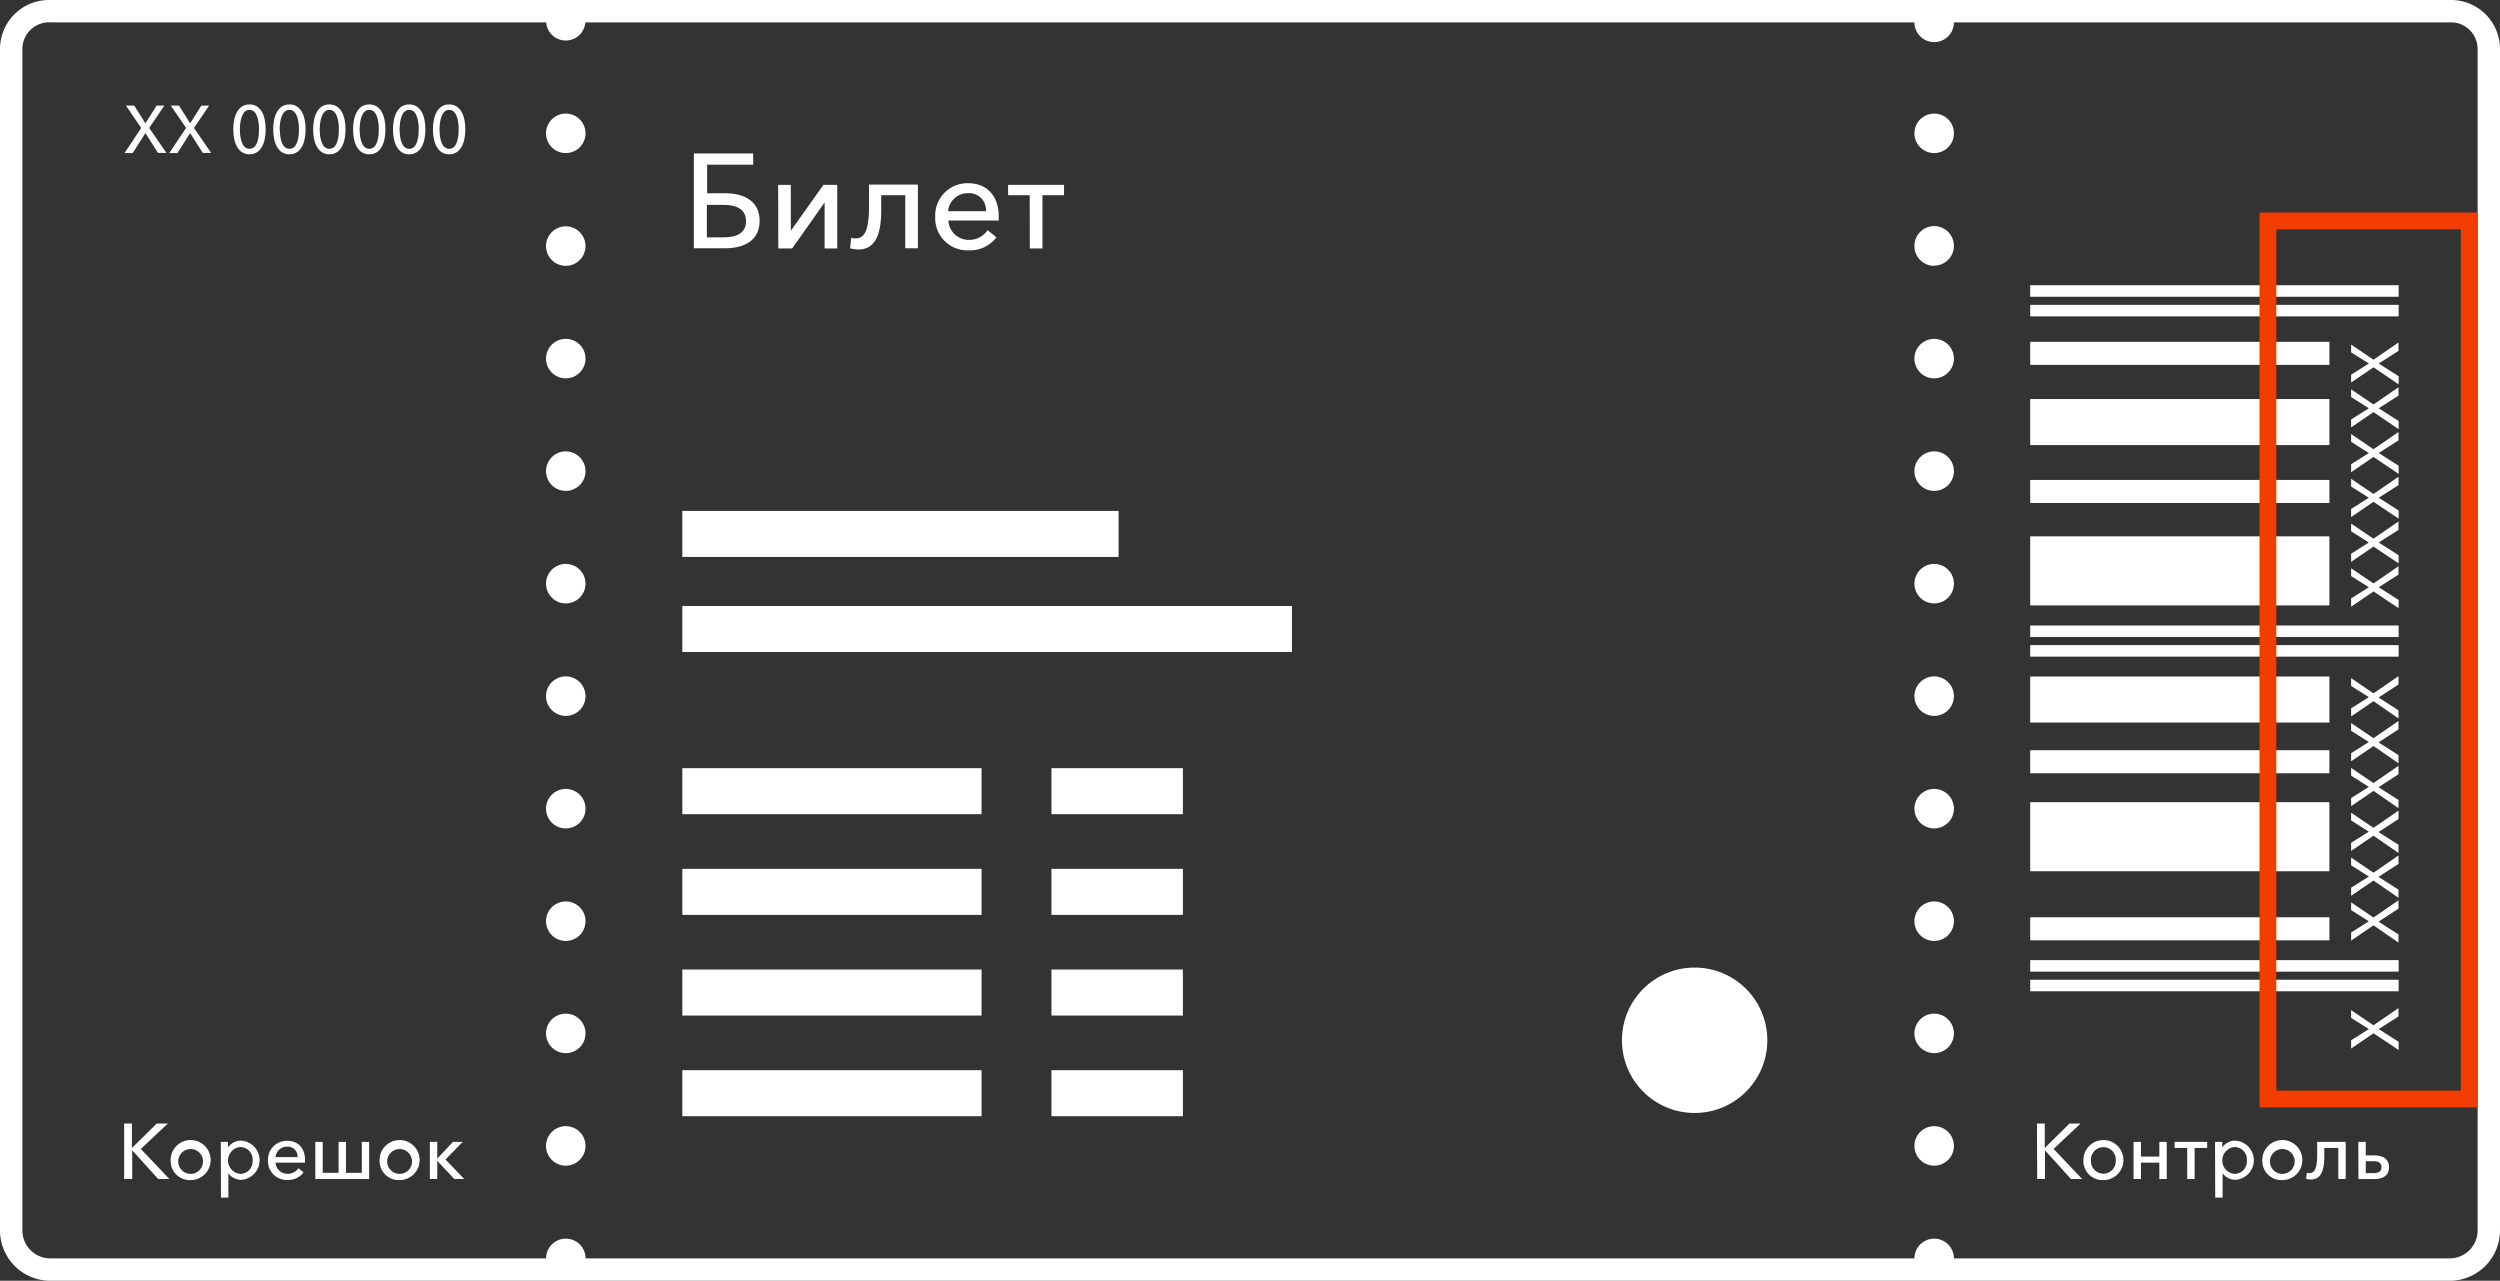 <svg id="Layer_1" data-name="Layer 1" xmlns="http://www.w3.org/2000/svg" width="447" height="229" viewBox="0 0 447 229">
  <rect x="0" y="0" width="447" height="229" fill="#333333" stroke="none"/>
  <defs>
    <style>
      .cls-1 {
        fill: #fff;
      }

      .cls-2 {
        fill: #f23c00;
      }
    </style>
  </defs>
  <title>ticket-scan</title>
  <path class="cls-1" d="M897,274a4.77,4.77,0,0,1,5,4.73V490a5,5,0,0,1-5,5H808.36a3.53,3.53,0,1,0-7.06,0H563.7a3.53,3.53,0,0,0-7.06,0H468a5,5,0,0,1-5-5V278.73a4.77,4.77,0,0,1,5-4.73h88.66a3.51,3.51,0,0,0,7,0H801.3a3.53,3.53,0,1,0,7.06,0H897m-92.17,23.37a3.53,3.53,0,1,0-3.53-3.53,3.53,3.53,0,0,0,3.53,3.53m-244.67,0a3.53,3.53,0,1,0-3.53-3.53,3.53,3.53,0,0,0,3.53,3.53m244.67,20.12A3.53,3.53,0,1,0,801.3,314a3.53,3.53,0,0,0,3.53,3.53m-244.67,0a3.53,3.53,0,1,0-3.53-3.53,3.53,3.53,0,0,0,3.53,3.53m244.67,20.12a3.53,3.53,0,1,0-3.53-3.53,3.53,3.53,0,0,0,3.53,3.53m-244.67,0a3.53,3.53,0,1,0-3.53-3.53,3.53,3.53,0,0,0,3.53,3.53m244.67,20.12a3.53,3.53,0,1,0-3.53-3.53,3.53,3.53,0,0,0,3.53,3.53m-244.67,0a3.53,3.53,0,1,0-3.53-3.53,3.53,3.53,0,0,0,3.53,3.53m244.67,20.12a3.53,3.53,0,1,0-3.53-3.53,3.53,3.53,0,0,0,3.53,3.53m-244.67,0a3.53,3.53,0,1,0-3.53-3.53,3.53,3.53,0,0,0,3.53,3.53M804.83,398a3.53,3.53,0,1,0-3.53-3.53,3.53,3.53,0,0,0,3.53,3.53m-244.67,0a3.53,3.53,0,1,0-3.53-3.53,3.53,3.53,0,0,0,3.53,3.53m244.67,20.12a3.53,3.53,0,1,0-3.53-3.53,3.53,3.53,0,0,0,3.53,3.53m-244.67,0a3.53,3.53,0,1,0-3.53-3.53,3.53,3.53,0,0,0,3.53,3.53m244.67,20.12a3.53,3.53,0,1,0-3.53-3.53,3.53,3.53,0,0,0,3.53,3.53m-244.67,0a3.53,3.53,0,1,0-3.53-3.53,3.53,3.53,0,0,0,3.53,3.53M804.83,458.3a3.53,3.53,0,1,0-3.53-3.53,3.53,3.53,0,0,0,3.53,3.53m-244.67,0a3.53,3.53,0,1,0-3.53-3.53,3.53,3.53,0,0,0,3.53,3.53m244.67,20.12a3.53,3.53,0,1,0-3.53-3.53,3.53,3.53,0,0,0,3.53,3.53m-244.67,0a3.53,3.53,0,1,0-3.53-3.53,3.53,3.53,0,0,0,3.53,3.53M897,270H468a8.77,8.77,0,0,0-9,8.73V490a9,9,0,0,0,9,9H897a9,9,0,0,0,9-9V278.73a8.77,8.77,0,0,0-9-8.73Z" transform="translate(-459 -270)"/>
  <g>
    <path class="cls-1" d="M583.06,297.44h10.61v2h-8.23v5.11h3.19c3.6,0,6.19,1.54,6.19,4.92s-2.54,4.92-6.17,4.92h-5.59Zm5.33,15c2.5,0,4-.89,4-2.88s-1.46-2.93-4-2.93h-3v5.81Z" transform="translate(-459 -270)"/>
    <path class="cls-1" d="M598.14,303.05h2.26v8.21h0l5.83-8.21h2.47v11.38h-2.26V306.2h0l-5.81,8.23h-2.47Z" transform="translate(-459 -270)"/>
    <path class="cls-1" d="M611,314.41l.19-1.9a2.57,2.57,0,0,0,.77.12c1.54,0,2.42-1.3,2.42-5.62v-4h8.74v11.38h-2.26V304.9h-4.3v2.71c0,4.49-1.15,7-4.1,7A8.85,8.85,0,0,1,611,314.41Z" transform="translate(-459 -270)"/>
    <path class="cls-1" d="M626.22,308.76a5.76,5.76,0,0,1,5.88-6c3.36,0,5.47,2.28,5.47,5.9,0,.24,0,.5,0,.77h-9a3.64,3.64,0,0,0,3.7,3.46,3.91,3.91,0,0,0,3.31-1.73l1.58,1.27a5.87,5.87,0,0,1-4.9,2.33A5.74,5.74,0,0,1,626.22,308.76Zm9.07-1a3,3,0,0,0-3.19-3.22,3.53,3.53,0,0,0-3.58,3.22Z" transform="translate(-459 -270)"/>
    <path class="cls-1" d="M643.11,304.9h-3.86v-1.85h10v1.85h-3.86v9.53h-2.26Z" transform="translate(-459 -270)"/>
  </g>
  <g>
    <path class="cls-1" d="M481.2,470.89h1.39v4.37h0l4.43-4.37H489l-4.82,4.54,5.11,5.38h-2l-4.65-5.13h0v5.13H481.2Z" transform="translate(-459 -270)"/>
    <path class="cls-1" d="M489.51,477.48a3.58,3.58,0,1,1,3.57,3.52A3.42,3.42,0,0,1,489.51,477.48Zm5.79,0a2.22,2.22,0,1,0-2.21,2.41A2.22,2.22,0,0,0,495.29,477.48Z" transform="translate(-459 -270)"/>
    <path class="cls-1" d="M498.48,474.17h1.29v1h0a2.77,2.77,0,0,1,2.4-1.22,3.51,3.51,0,0,1,0,7,2.8,2.8,0,0,1-2.34-1.18h0v4.36h-1.32Zm5.69,3.31a2.22,2.22,0,0,0-2.21-2.39,2.41,2.41,0,0,0,0,4.8A2.23,2.23,0,0,0,504.17,477.48Z" transform="translate(-459 -270)"/>
    <path class="cls-1" d="M506.92,477.5a3.36,3.36,0,0,1,3.43-3.52c2,0,3.19,1.33,3.19,3.45,0,.14,0,.29,0,.45h-5.27a2.12,2.12,0,0,0,2.16,2,2.28,2.28,0,0,0,1.93-1l.92.74a3.42,3.42,0,0,1-2.86,1.36A3.35,3.35,0,0,1,506.92,477.5Zm5.29-.6a1.77,1.77,0,0,0-1.86-1.88,2.06,2.06,0,0,0-2.09,1.88Z" transform="translate(-459 -270)"/>
    <path class="cls-1" d="M515.38,474.17h1.32v5.53h2.84v-5.53h1.32v5.53h2.83v-5.53H525v6.64h-9.62Z" transform="translate(-459 -270)"/>
    <path class="cls-1" d="M526.87,477.48a3.58,3.58,0,1,1,3.57,3.52A3.42,3.42,0,0,1,526.87,477.48Zm5.79,0a2.22,2.22,0,1,0-2.21,2.41A2.22,2.22,0,0,0,532.66,477.48Z" transform="translate(-459 -270)"/>
    <path class="cls-1" d="M535.86,474.17h1.32v3h0l2.8-3h1.75l-3.08,3.15,3.36,3.49h-1.78l-3.05-3.25h0v3.25h-1.32Z" transform="translate(-459 -270)"/>
  </g>
  <g>
    <path class="cls-1" d="M823.21,470.89h1.39v4.37h0l4.43-4.37H831l-4.82,4.54,5.11,5.38h-2l-4.65-5.13h0v5.13h-1.39Z" transform="translate(-459 -270)"/>
    <path class="cls-1" d="M831.51,477.48a3.58,3.58,0,1,1,3.57,3.52A3.42,3.42,0,0,1,831.51,477.48Zm5.79,0a2.22,2.22,0,1,0-4.43,0,2.22,2.22,0,1,0,4.43,0Z" transform="translate(-459 -270)"/>
    <path class="cls-1" d="M840.48,474.17h1.32v2.63h3.29v-2.63h1.32v6.64h-1.32v-2.93H841.8v2.93h-1.32Z" transform="translate(-459 -270)"/>
    <path class="cls-1" d="M850.07,475.25h-2.25v-1.08h5.83v1.08h-2.25v5.56h-1.32Z" transform="translate(-459 -270)"/>
    <path class="cls-1" d="M855.05,474.17h1.29v1h0a2.77,2.77,0,0,1,2.4-1.22,3.51,3.51,0,0,1,0,7,2.81,2.81,0,0,1-2.34-1.18h0v4.36h-1.32Zm5.69,3.31a2.22,2.22,0,0,0-2.21-2.39,2.41,2.41,0,0,0,0,4.8A2.23,2.23,0,0,0,860.74,477.48Z" transform="translate(-459 -270)"/>
    <path class="cls-1" d="M863.5,477.48a3.58,3.58,0,1,1,3.57,3.52A3.42,3.42,0,0,1,863.5,477.48Zm5.79,0a2.22,2.22,0,1,0-2.21,2.41A2.22,2.22,0,0,0,869.28,477.48Z" transform="translate(-459 -270)"/>
    <path class="cls-1" d="M871.34,480.8l.11-1.11a1.48,1.48,0,0,0,.45.07c.9,0,1.41-.76,1.41-3.28v-2.31h5.1v6.64h-1.32v-5.56h-2.51v1.58c0,2.62-.67,4.06-2.4,4.06A5.24,5.24,0,0,1,871.34,480.8Z" transform="translate(-459 -270)"/>
    <path class="cls-1" d="M880.67,474.17H882v2.41h1.51c1.6,0,2.65.7,2.65,2.12s-1,2.12-2.63,2.12h-2.84Zm2.68,5.59c1,0,1.47-.35,1.47-1.05s-.42-1.09-1.47-1.09H882v2.14Z" transform="translate(-459 -270)"/>
  </g>
  <g>
    <path class="cls-1" d="M883.38,435.45l-4,2.73v-1.45l3.17-2-3.17-2v-1.39l4,2.71,4.47-3.08v1.5l-3.57,2.33,3.57,2.28v1.46Z" transform="translate(-459 -270)"/>
    <path class="cls-1" d="M883.38,427.44l-4,2.73v-1.45l3.17-2-3.17-2v-1.39l4,2.71,4.47-3.08v1.5l-3.57,2.33,3.57,2.28v1.46Z" transform="translate(-459 -270)"/>
    <path class="cls-1" d="M883.38,419.42l-4,2.73v-1.45l3.17-2-3.17-2v-1.39l4,2.71,4.47-3.08v1.5l-3.57,2.33,3.57,2.28v1.46Z" transform="translate(-459 -270)"/>
    <path class="cls-1" d="M883.38,411.41l-4,2.73v-1.45l3.17-2-3.17-2v-1.39l4,2.71,4.47-3.08v1.5l-3.57,2.33,3.57,2.28v1.46Z" transform="translate(-459 -270)"/>
    <path class="cls-1" d="M883.38,403.39l-4,2.73v-1.45l3.17-2-3.17-2v-1.39l4,2.71,4.47-3.08v1.5l-3.57,2.33,3.57,2.28v1.46Z" transform="translate(-459 -270)"/>
    <path class="cls-1" d="M883.38,395.37l-4,2.73v-1.45l3.17-2-3.17-2v-1.39l4,2.71,4.47-3.08v1.5l-3.57,2.33,3.57,2.28v1.46Z" transform="translate(-459 -270)"/>
  </g>
  <path class="cls-1" d="M883.38,454.75l-4,2.73V456l3.17-2-3.17-2v-1.39l4,2.71,4.47-3.08v1.5L884.31,454l3.57,2.28v1.46Z" transform="translate(-459 -270)"/>
  <g>
    <path class="cls-1" d="M883.38,375.75l-4,2.73V377l3.17-2-3.17-2v-1.39l4,2.71,4.47-3.08v1.5L884.31,375l3.57,2.28v1.46Z" transform="translate(-459 -270)"/>
    <path class="cls-1" d="M883.38,367.73l-4,2.73V369l3.17-2-3.17-2v-1.39l4,2.71,4.47-3.08v1.5L884.31,367l3.57,2.28v1.46Z" transform="translate(-459 -270)"/>
    <path class="cls-1" d="M883.38,359.72l-4,2.73V361l3.17-2-3.17-2v-1.39l4,2.71,4.47-3.08v1.5L884.31,359l3.57,2.28v1.46Z" transform="translate(-459 -270)"/>
    <path class="cls-1" d="M883.38,351.7l-4,2.73V353l3.17-2-3.17-2v-1.39l4,2.71,4.47-3.08v1.5L884.31,351l3.57,2.28v1.46Z" transform="translate(-459 -270)"/>
    <path class="cls-1" d="M883.38,343.69l-4,2.73V345l3.17-2-3.17-2v-1.39l4,2.71,4.47-3.08v1.5L884.31,343l3.57,2.28v1.46Z" transform="translate(-459 -270)"/>
    <path class="cls-1" d="M883.38,335.67l-4,2.73V337l3.17-2-3.17-2v-1.39l4,2.71,4.47-3.08v1.5L884.31,335l3.57,2.28v1.46Z" transform="translate(-459 -270)"/>
  </g>
  <g>
    <path class="cls-1" d="M484.25,292.88l-2.73-4H483l2,3.17,2-3.17h1.39l-2.71,4,3.08,4.47h-1.5L485,293.8l-2.28,3.57h-1.46Z" transform="translate(-459 -270)"/>
    <path class="cls-1" d="M492.27,292.88l-2.73-4H491l2,3.17,2-3.17h1.39l-2.71,4,3.08,4.47h-1.5L493,293.8l-2.28,3.57h-1.46Z" transform="translate(-459 -270)"/>
    <path class="cls-1" d="M506.5,293.13c0,2.48-.88,4.46-2.89,4.46s-2.9-2-2.9-4.46.88-4.46,2.9-4.46S506.5,290.66,506.5,293.13Zm-4.61,0c0,1.44.31,3.48,1.72,3.48s1.7-2,1.7-3.48-.32-3.49-1.7-3.49S501.89,291.7,501.89,293.13Z" transform="translate(-459 -270)"/>
    <path class="cls-1" d="M513.64,293.13c0,2.48-.88,4.46-2.89,4.46s-2.9-2-2.9-4.46.88-4.46,2.9-4.46S513.64,290.66,513.64,293.13Zm-4.61,0c0,1.44.31,3.48,1.72,3.48s1.7-2,1.7-3.48-.32-3.49-1.7-3.49S509,291.7,509,293.13Z" transform="translate(-459 -270)"/>
    <path class="cls-1" d="M520.78,293.13c0,2.48-.88,4.46-2.89,4.46s-2.9-2-2.9-4.46.88-4.46,2.9-4.46S520.78,290.66,520.78,293.13Zm-4.61,0c0,1.44.31,3.48,1.72,3.48s1.7-2,1.7-3.48-.32-3.49-1.7-3.49S516.17,291.7,516.17,293.13Z" transform="translate(-459 -270)"/>
    <path class="cls-1" d="M527.92,293.13c0,2.48-.88,4.46-2.89,4.46s-2.9-2-2.9-4.46.88-4.46,2.9-4.46S527.92,290.66,527.92,293.13Zm-4.61,0c0,1.44.31,3.48,1.72,3.48s1.7-2,1.7-3.48-.32-3.49-1.7-3.49S523.31,291.7,523.31,293.13Z" transform="translate(-459 -270)"/>
    <path class="cls-1" d="M535.06,293.13c0,2.48-.88,4.46-2.89,4.46s-2.9-2-2.9-4.46.88-4.46,2.9-4.46S535.06,290.66,535.06,293.13Zm-4.61,0c0,1.44.31,3.48,1.72,3.48s1.7-2,1.7-3.48-.32-3.49-1.7-3.49S530.45,291.7,530.45,293.13Z" transform="translate(-459 -270)"/>
    <path class="cls-1" d="M542.2,293.13c0,2.48-.88,4.46-2.89,4.46s-2.9-2-2.9-4.46.88-4.46,2.9-4.46S542.2,290.66,542.2,293.13Zm-4.61,0c0,1.44.31,3.48,1.72,3.48s1.7-2,1.7-3.48-.32-3.49-1.7-3.49S537.59,291.7,537.59,293.13Z" transform="translate(-459 -270)"/>
  </g>
  <rect class="cls-1" x="363" y="164.01" width="53.5" height="4.12"/>
  <rect class="cls-1" x="363" y="171.67" width="65.88" height="2.06"/>
  <rect class="cls-1" x="363" y="175.18" width="65.88" height="2.06"/>
  <rect class="cls-1" x="363" y="111.84" width="65.88" height="2.06"/>
  <rect class="cls-1" x="363" y="115.35" width="65.88" height="2.06"/>
  <rect class="cls-1" x="363" y="51" width="65.88" height="2.06"/>
  <rect class="cls-1" x="363" y="54.51" width="65.88" height="2.06"/>
  <rect class="cls-1" x="363" y="85.81" width="53.5" height="4.12"/>
  <rect class="cls-1" x="363" y="134.14" width="53.5" height="4.12"/>
  <rect class="cls-1" x="363" y="61.12" width="53.5" height="4.12"/>
  <rect class="cls-1" x="363" y="120.96" width="53.5" height="8.23"/>
  <rect class="cls-1" x="363" y="71.35" width="53.5" height="8.23"/>
  <rect class="cls-1" x="122" y="137.35" width="53.5" height="8.23"/>
  <rect class="cls-1" x="122" y="91.35" width="78" height="8.23"/>
  <rect class="cls-1" x="122" y="108.35" width="109" height="8.23"/>
  <rect class="cls-1" x="122" y="155.35" width="53.5" height="8.23"/>
  <rect class="cls-1" x="122" y="173.35" width="53.5" height="8.23"/>
  <rect class="cls-1" x="122" y="191.35" width="53.5" height="8.23"/>
  <rect class="cls-1" x="188" y="137.35" width="23.5" height="8.23"/>
  <rect class="cls-1" x="188" y="155.35" width="23.5" height="8.23"/>
  <rect class="cls-1" x="188" y="173.35" width="23.5" height="8.23"/>
  <rect class="cls-1" x="188" y="191.35" width="23.5" height="8.23"/>
  <rect class="cls-1" x="363" y="143.43" width="53.5" height="12.35"/>
  <rect class="cls-1" x="363" y="95.9" width="53.5" height="12.35"/>
  <circle class="cls-1" cx="303" cy="186" r="13"/>
  <path class="cls-2" d="M902,468H863V308h39Zm-36-3h33V311H866Z" transform="translate(-459 -270)"/>
</svg>
